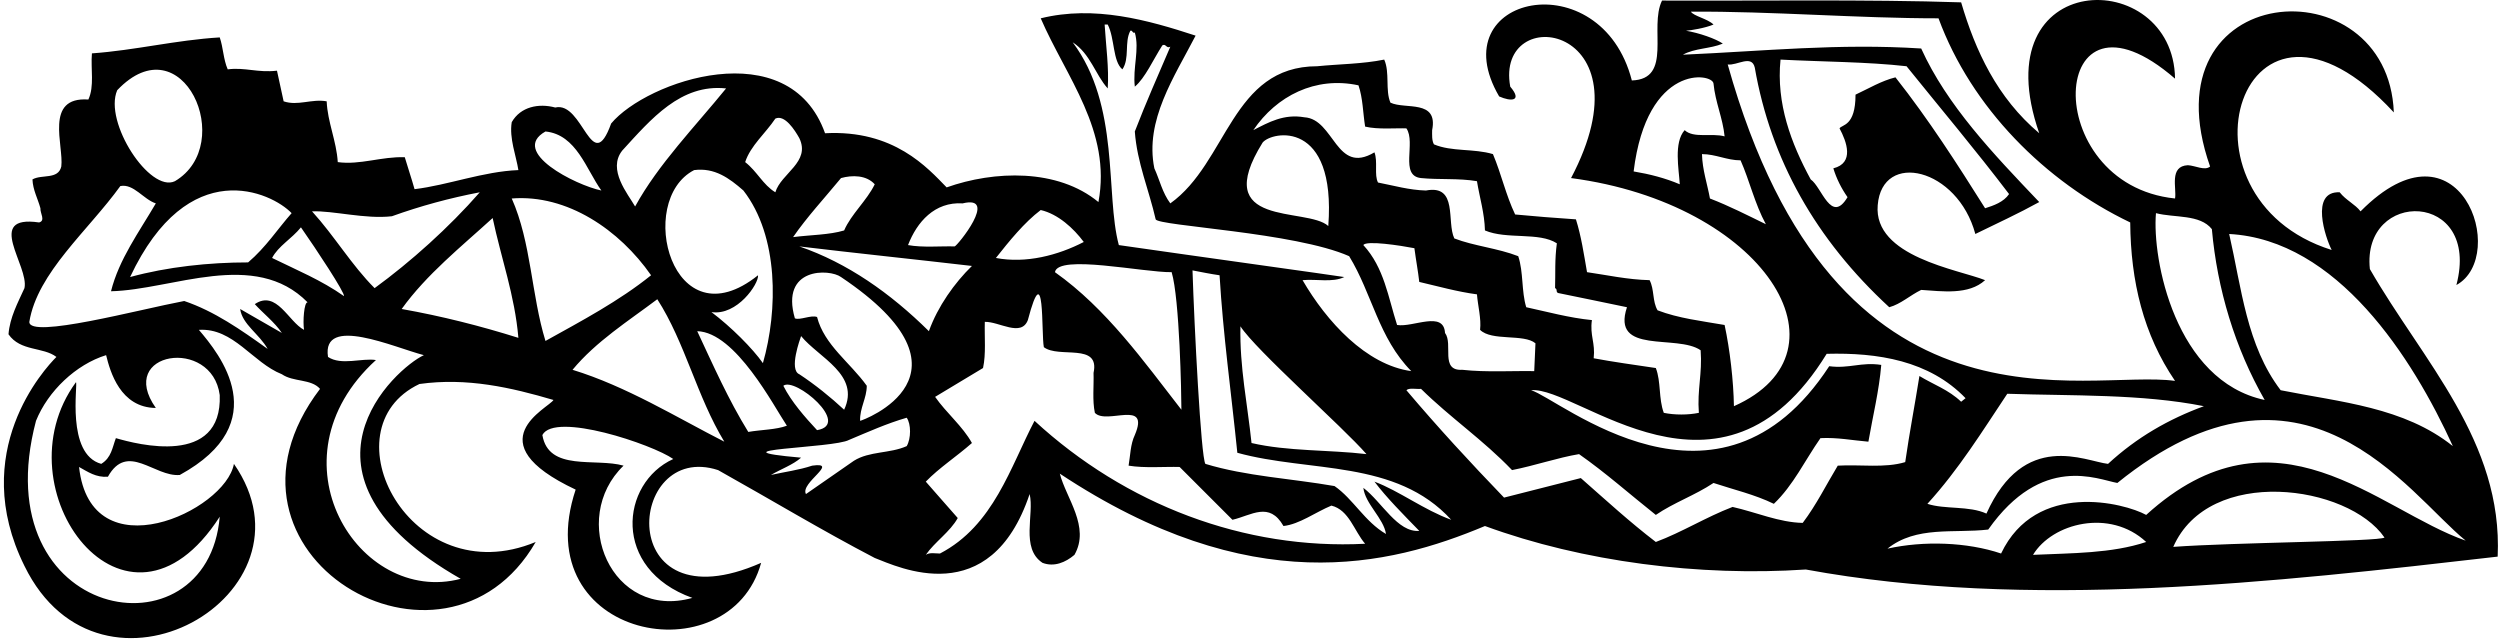 <?xml version="1.0" encoding="UTF-8"?>
<svg xmlns="http://www.w3.org/2000/svg" xmlns:xlink="http://www.w3.org/1999/xlink" width="507pt" height="130pt" viewBox="0 0 507 130" version="1.1">
<g id="surface1">
<path style=" stroke:none;fill-rule:nonzero;fill:rgb(0%,0%,0%);fill-opacity:1;" d="M 480.609 54.566 C 478.898 38.273 503.199 38.574 498.156 57.805 C 508.898 51.926 498.848 22.523 478.719 42.863 C 477.637 41.426 475.746 40.613 474.488 38.996 C 468.398 38.727 471.609 48.266 472.867 50.695 C 438.996 40.074 454.598 -10.625 485.469 22.797 C 484.297 -7.625 434.797 -4.324 448.207 33.773 C 447.129 34.676 445.238 33.594 443.707 33.504 C 439.84 33.684 441.461 38.184 441.098 40.254 C 413.199 37.375 415.297 -6.426 441.098 15.953 C 440.797 -7.023 401.797 -6.727 413.559 27.023 C 405.008 19.824 400.598 10.285 397.719 0.477 C 378.91 -0.156 355.238 0.203 337.059 0.113 C 334.359 5.605 339.309 16.047 330.938 16.316 C 324.699 -7.926 292 -1.023 304.027 19.555 C 306.461 20.637 308.801 20.547 306.277 17.574 C 303.098 0.176 335.199 4.676 318.609 36.113 C 357.699 41.273 376.598 71.273 351.641 82.375 C 351.551 77.156 350.828 70.945 349.75 65.906 C 345.07 65.094 340.391 64.555 336.16 62.934 C 335.078 61.137 335.527 58.703 334.539 56.816 C 330.129 56.723 325.629 55.734 321.848 55.195 C 321.219 51.594 320.68 47.906 319.598 44.484 C 315.461 44.215 311.051 43.855 307.27 43.496 C 305.379 39.535 304.48 35.305 302.77 31.254 C 298.898 30.086 294.398 30.805 290.801 29.273 C 290.348 28.465 290.438 27.297 290.438 26.395 C 291.699 20.094 284.949 22.254 281.98 20.816 C 280.898 18.297 281.891 14.695 280.719 12.086 C 276.309 12.984 271.629 12.984 267.129 13.434 C 249.762 13.434 248.949 32.965 237.34 41.246 C 235.719 39.086 235.18 36.477 234.102 34.137 C 232.121 24.414 238.148 15.594 242.469 7.227 C 232.84 4.074 221.949 1.016 211.059 3.715 C 216.191 15.594 225.461 26.574 222.762 40.977 C 214.48 34.137 201.609 34.586 191.98 38.004 C 188.109 34.043 181.301 26.273 167.32 27.023 C 160 6.477 131.141 16.406 123.941 25.047 C 119.98 36.023 118.27 20.453 112.602 21.805 C 109.27 20.906 105.578 21.625 103.781 24.773 C 103.242 28.016 104.68 31.613 105.129 34.496 C 98.02 34.766 90.82 37.555 84.07 38.363 C 83.441 36.113 82.719 34.043 82.09 31.887 C 77.41 31.707 73 33.504 68.5 32.875 C 68.23 28.555 66.43 24.773 66.25 20.547 C 63.191 20.004 60.402 21.535 57.52 20.547 C 57.07 18.477 56.621 16.406 56.172 14.336 C 52.211 14.785 49.691 13.613 46.18 14.066 C 45.281 11.996 45.281 9.656 44.562 7.586 C 35.652 8.125 27.461 10.195 18.641 10.824 C 18.371 13.977 19.18 17.484 17.922 20.184 C 8.922 19.555 12.973 29.547 12.43 33.773 C 11.801 36.477 8.473 35.305 6.582 36.387 C 6.672 38.543 7.66 40.254 8.199 42.234 C 8.113 43.227 9.281 44.754 7.93 45.113 C -3.23 43.496 5.949 53.934 4.961 58.434 C 3.613 61.406 1.992 64.375 1.723 67.793 C 4.152 71.305 8.742 70.316 11.441 72.387 C 9.012 74.816 -6.5 91.676 4.961 114.773 C 20.5 146.574 65.801 120.473 47.441 94.074 C 45.703 103.676 18.402 116.273 16.031 94.703 C 17.832 95.695 19.453 96.863 21.883 96.684 C 25.84 89.574 31.332 96.773 36.461 96.324 C 55.902 85.676 44.473 71.754 40.332 66.895 C 47.352 66.445 51.223 73.555 57.16 75.895 C 59.5 77.516 63.102 76.793 64.902 78.863 C 39.402 112.375 90.102 142.074 108.641 109.914 C 83.199 120.473 65.891 86.965 85.062 77.875 C 94.691 76.523 103.691 78.594 112.242 81.113 C 111.34 82.734 96.102 89.574 116.742 99.293 C 106.602 129.773 148 137.273 154.359 114.145 C 124.301 127.375 127 89.273 145.629 95.336 C 156.25 101.273 166.691 107.574 177.398 113.156 C 182.078 114.953 200.801 124.074 208.809 100.195 C 209.801 104.246 206.922 111.176 211.422 114.145 C 213.762 115.043 216.102 114.055 217.898 112.523 C 221.141 106.855 216.191 101.004 214.93 96.055 C 253.602 121.676 281.621 114.863 301.148 106.676 C 321.039 113.965 344.711 116.934 366.219 115.496 C 411.219 123.773 461.168 118.105 506.527 112.883 C 507.609 89.484 491.316 73.195 480.609 54.566 Z M 497.438 90.473 C 487.539 82.555 474.668 81.566 462.52 79.137 C 455.59 70.043 454.598 58.434 452.078 47.453 C 473.949 48.625 489.246 72.473 497.438 90.473 Z M 437.23 43.227 C 441.008 44.215 446.137 43.406 448.566 46.465 C 449.648 58.613 453.246 70.586 459.277 81.113 C 441.098 77.246 436.418 52.496 437.23 43.227 Z M 340.66 37.375 C 337.688 36.113 334.539 35.305 331.301 34.766 C 334 12.773 347.32 14.785 347.5 16.945 C 347.859 20.727 349.391 23.965 349.75 27.656 C 347.141 26.934 343.449 28.105 341.648 26.395 C 339.398 28.914 340.48 34.316 340.66 37.375 Z M 346.777 40.254 C 346.238 37.285 345.25 34.496 345.16 31.254 C 347.949 31.254 350.199 32.516 352.988 32.516 C 354.789 36.566 355.867 41.336 358.117 45.473 C 354.43 43.676 350.738 41.785 346.777 40.254 Z M 350.379 13.074 C 352.27 13.344 355.238 11.004 355.867 13.703 C 359.109 32.336 368.199 48.535 383.141 62.305 C 385.48 61.676 387.367 59.875 389.617 58.793 C 393.848 59.066 399.246 59.875 402.578 56.816 C 397.18 54.656 379.898 52.074 380.801 41.605 C 381.699 30.477 396.996 34.074 400.598 47.453 C 405.008 45.293 409.328 43.316 413.559 40.977 C 404.199 31.164 394.84 21.355 389.617 9.836 C 372.879 8.754 357.699 10.375 341.289 11.094 C 343.719 9.746 346.777 9.926 349.391 8.844 C 347.949 7.855 344.617 6.684 341.918 6.234 C 343 6.145 345.789 5.695 347.5 4.977 C 346.328 3.805 343.449 3.266 342.91 2.363 C 359.469 2.273 376.66 3.715 393.129 3.715 C 399.789 21.805 414.73 36.836 432.008 45.113 C 432.098 57.086 434.711 67.887 441.098 77.246 C 423.098 74.723 372.398 91.676 350.379 13.074 Z M 371.801 34.137 C 372.43 36.207 373.418 38.184 374.68 39.984 C 371.348 45.566 369.461 37.914 367.211 36.387 C 363.25 29.094 360.188 20.996 361.09 12.086 C 369.551 12.535 378.73 12.535 386.648 13.434 C 393.758 22.254 400.598 30.355 407.438 39.355 C 406.359 40.977 404.289 41.695 402.578 42.234 C 396.91 33.234 391.148 24.234 384.398 15.684 C 381.52 16.406 379 17.934 376.301 19.195 C 376.301 25.676 373.508 25.227 373.059 26.035 C 374.5 28.734 376.117 33.055 371.801 34.137 Z M 446.949 82.375 C 439.84 84.984 433.359 88.676 427.508 94.074 C 422.828 93.535 410.496 87.176 402.848 104.156 C 399.34 102.535 394.391 103.344 390.879 102.176 C 397.27 95.156 402.039 87.414 407.078 79.855 C 420.129 80.305 434.348 79.855 446.949 82.375 Z M 275.5 17.305 C 276.398 19.914 276.398 22.887 276.848 25.676 C 279.461 26.305 283.148 25.945 285.219 26.035 C 287.199 28.914 283.777 35.664 288.188 36.113 C 291.879 36.477 295.84 36.113 299.527 36.746 C 300.07 40.074 301.059 43.227 301.148 46.734 C 305.559 48.625 312.129 47.004 315.73 49.344 C 315.277 52.676 315.461 55.465 315.367 58.434 C 315.91 58.613 315.461 59.246 316 59.426 C 320.68 60.414 325.359 61.316 329.949 62.305 C 326.711 72.023 340.117 67.703 344.891 71.035 C 345.25 75.805 344.168 78.953 344.527 83.723 C 342.367 84.176 339.578 84.176 337.418 83.723 C 336.34 80.844 336.879 77.426 335.801 74.637 C 331.57 74.004 326.98 73.375 323.199 72.656 C 323.559 69.504 322.391 68.066 322.84 64.914 C 318.25 64.465 313.66 63.203 309.52 62.305 C 308.527 59.066 308.98 55.195 307.898 51.953 C 303.758 50.336 298.898 49.887 294.938 48.355 C 293.32 45.023 295.75 37.375 289.18 38.637 C 285.758 38.543 282.699 37.645 279.461 37.016 C 278.648 35.484 279.461 32.785 278.738 30.895 C 270.91 35.574 270.641 24.145 264.52 23.785 C 260.379 23.066 257.32 24.773 254.172 26.395 C 258.852 19.465 266.77 15.414 275.5 17.305 Z M 311.391 69.621 L 311.141 75.266 C 307.09 75.176 301.328 75.535 296.559 74.996 C 291.969 75.266 294.758 69.773 293.051 67.523 C 292.777 62.934 286.57 66.445 283.328 65.906 C 281.527 60.324 280.719 54.293 276.488 49.703 C 277.031 48.715 284.051 49.793 286.84 50.336 C 287.199 53.035 287.559 54.836 287.828 57.176 C 291.699 58.074 295.48 59.156 299.527 59.695 C 299.711 62.035 300.43 64.645 300.16 66.895 C 302.508 69.242 309.062 67.645 311.391 69.621 Z M 256.059 28.914 C 257.949 26.574 271 24.176 269.379 45.836 C 265 41.875 245.199 46.375 256.059 28.914 Z M 217.539 8.574 C 221.141 10.914 222.129 15.145 224.648 17.934 C 224.922 13.797 224.289 9.297 224.02 4.977 C 224.289 4.977 224.379 4.977 224.648 4.977 C 226.09 7.766 225.641 12.445 227.621 14.066 C 229.148 11.816 227.98 8.574 229.238 6.234 C 229.691 6.055 229.691 6.863 230.141 6.594 C 231.129 10.016 229.691 13.703 230.141 17.574 C 232.211 15.863 233.922 11.996 235.719 9.203 C 236.441 8.754 236.531 9.926 237.34 9.477 C 234.91 15.145 232.391 20.816 230.141 26.664 C 230.59 32.965 233.02 38.543 234.371 44.484 C 234.91 45.836 262.629 47.094 273.609 51.953 C 278.289 59.605 279.551 68.516 286.211 75.266 C 277.031 74.004 269.02 65.184 264.16 56.816 C 267.039 56.543 270.188 57.355 272.621 56.184 C 271.719 56.004 241.211 51.773 226.898 49.703 C 224.109 39.266 227.199 21.477 217.539 8.574 Z M 277.121 92.094 C 269.469 91.195 261.188 91.555 253.809 89.844 C 253 82.016 251.379 74.453 251.559 66.176 C 254.621 70.945 272.352 86.605 277.121 92.094 Z M 237.609 55.195 C 239.23 60.594 239.59 80.035 239.59 83.094 C 232.031 73.375 224.379 62.574 213.941 55.195 C 214.57 51.504 231.941 55.285 237.609 55.195 Z M 211.059 42.594 C 214.57 43.406 217.719 46.285 219.789 49.074 C 214.57 51.773 208.09 53.484 201.969 52.316 C 204.672 48.895 207.73 45.113 211.059 42.594 Z M 195.219 41.246 C 202.602 39.445 194.141 49.887 193.602 49.973 C 190.809 49.887 187.121 50.246 184.148 49.703 C 185.949 45.023 189.551 40.887 195.219 41.246 Z M 197.109 53.934 C 193.602 57.355 190.18 62.125 188.379 67.164 C 180.551 59.426 171.82 53.305 162.102 49.973 C 173.352 51.324 185.5 52.586 197.109 53.934 Z M 170.559 36.113 C 172.809 35.484 175.691 35.484 177.398 37.375 C 175.781 40.707 172.629 43.406 171.191 46.734 C 168.219 47.637 164.352 47.637 160.84 48.086 C 163.629 44.035 167.141 40.254 170.559 36.113 Z M 157.238 24.055 C 159.129 23.156 161.199 26.395 162.102 28.016 C 164.441 32.875 158.41 35.125 157.238 38.996 C 154.719 37.465 153.551 34.766 151.121 32.875 C 152.199 29.547 155.262 27.023 157.238 24.055 Z M 165.699 87.234 C 163.27 84.625 160.48 81.473 158.859 78.234 C 161.199 76.375 172.719 86.066 165.699 87.234 Z M 162.461 68.156 C 166.059 72.566 174.52 75.984 171.191 83.094 C 168.488 80.574 165.25 77.965 162.102 75.895 C 159.941 74.996 162.281 68.695 162.461 68.156 Z M 150.762 38.637 C 157.961 47.906 157.781 62.934 154.719 73.645 C 152.648 70.676 148.238 66.266 144.281 63.293 C 149.5 64.074 153.91 57.535 153.73 55.824 C 136.301 69.773 128.801 40.676 140.77 34.496 C 144.91 33.957 147.879 36.113 150.762 38.637 Z M 126.191 30.535 C 132.039 24.145 138.07 16.945 147.25 17.934 C 141.039 25.586 133.48 33.324 128.801 41.875 C 127.359 39.355 123.129 34.406 126.191 30.535 Z M 110.621 26.664 C 116.922 27.297 118.898 34.406 121.961 38.637 C 116.742 37.555 103.301 30.773 110.621 26.664 Z M 79.48 43.855 C 85.242 41.785 91.18 40.164 97.301 38.996 C 91.09 46.105 83.262 53.125 75.969 58.434 C 71.289 53.754 67.871 47.906 63.281 42.863 C 67.512 42.684 74.082 44.484 79.48 43.855 Z M 59.141 43.227 C 56.352 46.375 53.922 50.156 50.32 53.215 C 42.402 53.215 33.941 54.113 26.383 56.184 C 38.203 31.074 55.09 38.996 59.141 43.227 Z M 23.77 18.297 C 37 4.375 48.102 29.273 35.473 36.746 C 30.402 39.176 20.98 24.773 23.77 18.297 Z M 44.562 80.125 C 45.102 94.676 27.82 90.113 23.5 88.855 C 22.781 90.746 22.602 92.816 20.531 94.074 C 13.332 92.094 15.852 77.785 15.402 77.516 C -0.5 99.176 25.602 134.273 44.562 104.785 C 42.102 133.973 -3.5 126.176 7.301 85.344 C 9.73 79.316 15.402 73.914 21.52 72.023 C 22.332 75.355 24.402 82.676 31.602 82.734 C 23.5 71.273 43 68.273 44.562 80.125 Z M 61.66 66.895 C 58.512 65.273 56.082 58.703 51.672 61.676 C 53.289 63.473 55.723 65.363 57.16 67.523 C 54.281 65.906 51.582 64.285 48.703 62.664 C 49.152 65.816 52.57 67.703 54.281 70.766 C 48.883 66.895 43.48 63.113 37.359 61.043 C 28.27 62.754 5.863 68.785 5.949 65.273 C 7.57 55.285 17.922 46.734 24.402 37.734 C 27.102 37.195 29.082 40.434 31.602 41.246 C 28.18 47.094 24.133 52.586 22.512 59.066 C 34.93 58.793 51.672 50.426 62.383 61.316 C 61.66 61.223 61.391 65.273 61.66 66.895 Z M 55.18 52.316 C 56.441 49.887 59.141 48.445 61.031 46.105 C 64.18 50.605 69.941 59.336 69.762 60.055 C 65.172 56.816 60.133 54.746 55.18 52.316 Z M 93.43 117.383 C 72.699 122.875 54.102 93.176 76.242 73.016 C 73.359 72.566 69.219 74.184 66.52 72.387 C 65.199 63.773 80.02 70.496 85.961 72.023 C 80.289 74.637 56.199 96.176 93.43 117.383 Z M 81.461 62.664 C 86.5 55.645 93.609 49.973 99.91 44.215 C 101.621 52.316 104.41 59.965 105.129 68.516 C 97.391 66.086 89.559 64.105 81.461 62.664 Z M 110.621 69.145 C 107.742 59.785 107.742 49.164 103.781 40.254 C 115.031 39.355 125.648 46.645 132.039 55.824 C 125.562 61.043 117.91 65.094 110.621 69.145 Z M 140.41 121.254 C 124 125.875 115.301 105.176 126.461 94.434 C 120.789 92.816 111.25 95.695 109.992 88.223 C 112.512 83.453 132.312 90.113 136.539 93.086 C 125.801 97.973 124 115.375 140.41 121.254 Z M 116.109 74.996 C 120.879 69.234 127.449 65.094 133.301 60.684 C 138.969 69.504 141.312 80.395 146.891 89.574 C 137.352 84.715 127 78.324 116.109 74.996 Z M 141.398 67.164 C 149.199 67.375 156.969 82.465 159.578 86.336 C 157.422 87.145 154.359 87.145 151.75 87.594 C 147.699 81.023 144.641 74.094 141.398 67.164 Z M 183.879 90.473 C 180.461 92.004 176.32 91.465 173.172 93.445 C 169.93 95.695 166.691 97.945 163.449 100.195 C 162.191 97.945 170.379 93.625 164.711 94.434 C 162.012 95.336 159.129 95.695 156.34 96.324 C 158.32 95.156 160.84 94.254 162.461 92.816 C 143.199 91.105 169.121 90.926 172.18 89.215 C 176.051 87.594 179.828 85.887 183.879 84.715 C 184.781 85.973 184.781 88.945 183.879 90.473 Z M 174.43 85.344 C 174.34 82.734 175.781 80.754 175.781 78.234 C 172.449 73.555 167.141 69.953 165.699 64.285 C 164.441 63.836 162.191 65.004 161.199 64.555 C 158.199 54.176 168.219 54.473 170.559 56.184 C 200.199 76.074 174.789 85.344 174.43 85.344 Z M 209.801 85.344 C 204.941 94.613 201.52 106.586 190.629 112.254 C 189.641 112.254 188.559 111.984 187.75 112.523 C 189.551 109.914 192.699 107.844 194.23 105.055 C 191.98 102.535 189.91 100.105 187.75 97.676 C 190.449 94.883 194.051 92.543 197.109 89.844 C 195.219 86.426 191.891 83.723 189.641 80.484 C 192.879 78.504 196.121 76.613 199.359 74.637 C 199.988 71.754 199.629 68.426 199.719 65.273 C 202.602 65.184 207.102 68.426 208.449 64.914 C 211.961 51.594 211.148 67.613 211.691 70.406 C 214.75 72.746 223.121 69.414 221.77 75.625 C 221.859 78.234 221.5 81.203 222.039 83.723 C 224.379 86.246 233.289 80.844 230.141 88.223 C 229.238 90.113 229.238 92.363 228.879 94.434 C 232.121 94.973 236.172 94.613 239.23 94.703 C 242.828 98.305 246.52 101.996 249.941 105.414 C 253.809 104.516 257.41 101.633 260.289 106.676 C 263.531 106.316 266.77 103.883 270.008 102.535 C 273.609 103.434 274.602 107.664 276.848 110.273 C 252.371 111.535 228.25 102.355 209.801 85.344 Z M 287.828 107.664 C 283.422 108.023 280.27 101.816 276.488 98.934 C 276.848 102.176 280.629 105.145 281.078 108.293 C 276.758 105.773 274.422 101.184 270.641 98.574 C 261.91 97.043 252.73 96.594 244.449 94.074 C 243.551 92.723 242.199 66.086 241.84 54.836 C 243.73 55.195 245.441 55.555 247.328 55.824 C 248.051 67.973 249.672 79.406 250.93 91.824 C 265.602 95.875 283.059 93.086 294.309 105.414 C 288.82 103.434 283.777 99.566 278.738 97.676 C 281.172 100.914 284.68 104.426 287.828 107.664 Z M 372.699 94.434 C 370.359 98.305 368.379 102.355 365.59 106.043 C 360.82 105.953 356.141 103.883 351.367 102.805 C 345.969 104.875 341.109 107.934 335.801 109.914 C 330.398 105.773 325.809 101.543 320.59 96.953 C 315.367 98.305 310.238 99.566 305.02 100.914 C 298.09 93.715 291.699 86.785 285.219 79.137 C 285.758 78.594 287.199 78.953 288.188 78.863 C 294.129 84.715 300.789 89.215 306.641 95.336 C 311.23 94.434 315.91 92.816 320.23 92.094 C 325.629 95.875 330.578 100.285 335.801 104.426 C 339.488 101.906 343.719 100.465 347.5 97.945 C 351.551 99.293 355.867 100.285 359.738 102.176 C 363.699 98.395 366.039 93.355 369.188 88.855 C 372.609 88.676 375.668 89.305 378.91 89.574 C 379.809 84.355 381.07 79.316 381.52 74.004 C 377.469 73.375 375.016 74.805 370.965 74.266 C 348.465 108.766 316.367 80.863 310.508 79.137 C 319.961 78.234 349 106.676 370.449 71.754 C 380.801 71.484 391.238 73.105 398.617 80.754 L 397.719 81.473 C 395.199 79.043 392.051 77.965 389.258 76.254 C 388.27 82.465 387.277 87.504 386.379 93.715 C 382.238 94.973 377.289 94.164 372.699 94.434 Z M 412.297 112.523 C 416.199 106.074 427.898 103.074 435.246 109.914 C 428.23 112.254 420.129 112.164 412.297 112.523 Z M 440.738 110.906 C 447.996 94.375 476.199 98.273 483.578 109.016 C 482.406 109.824 453.066 110.004 440.738 110.906 Z M 435.246 104.426 C 430.84 101.996 412.898 97.375 405.82 112.254 C 398.891 109.914 390.07 109.645 382.777 111.266 C 388.629 106.586 396.188 108.203 403.211 107.395 C 414.098 91.973 425.348 97.223 429.398 97.945 C 467.199 67.375 488.258 100.105 500.047 109.645 C 482.227 103.434 461.496 80.574 435.246 104.426 "/>
</g>
</svg>
